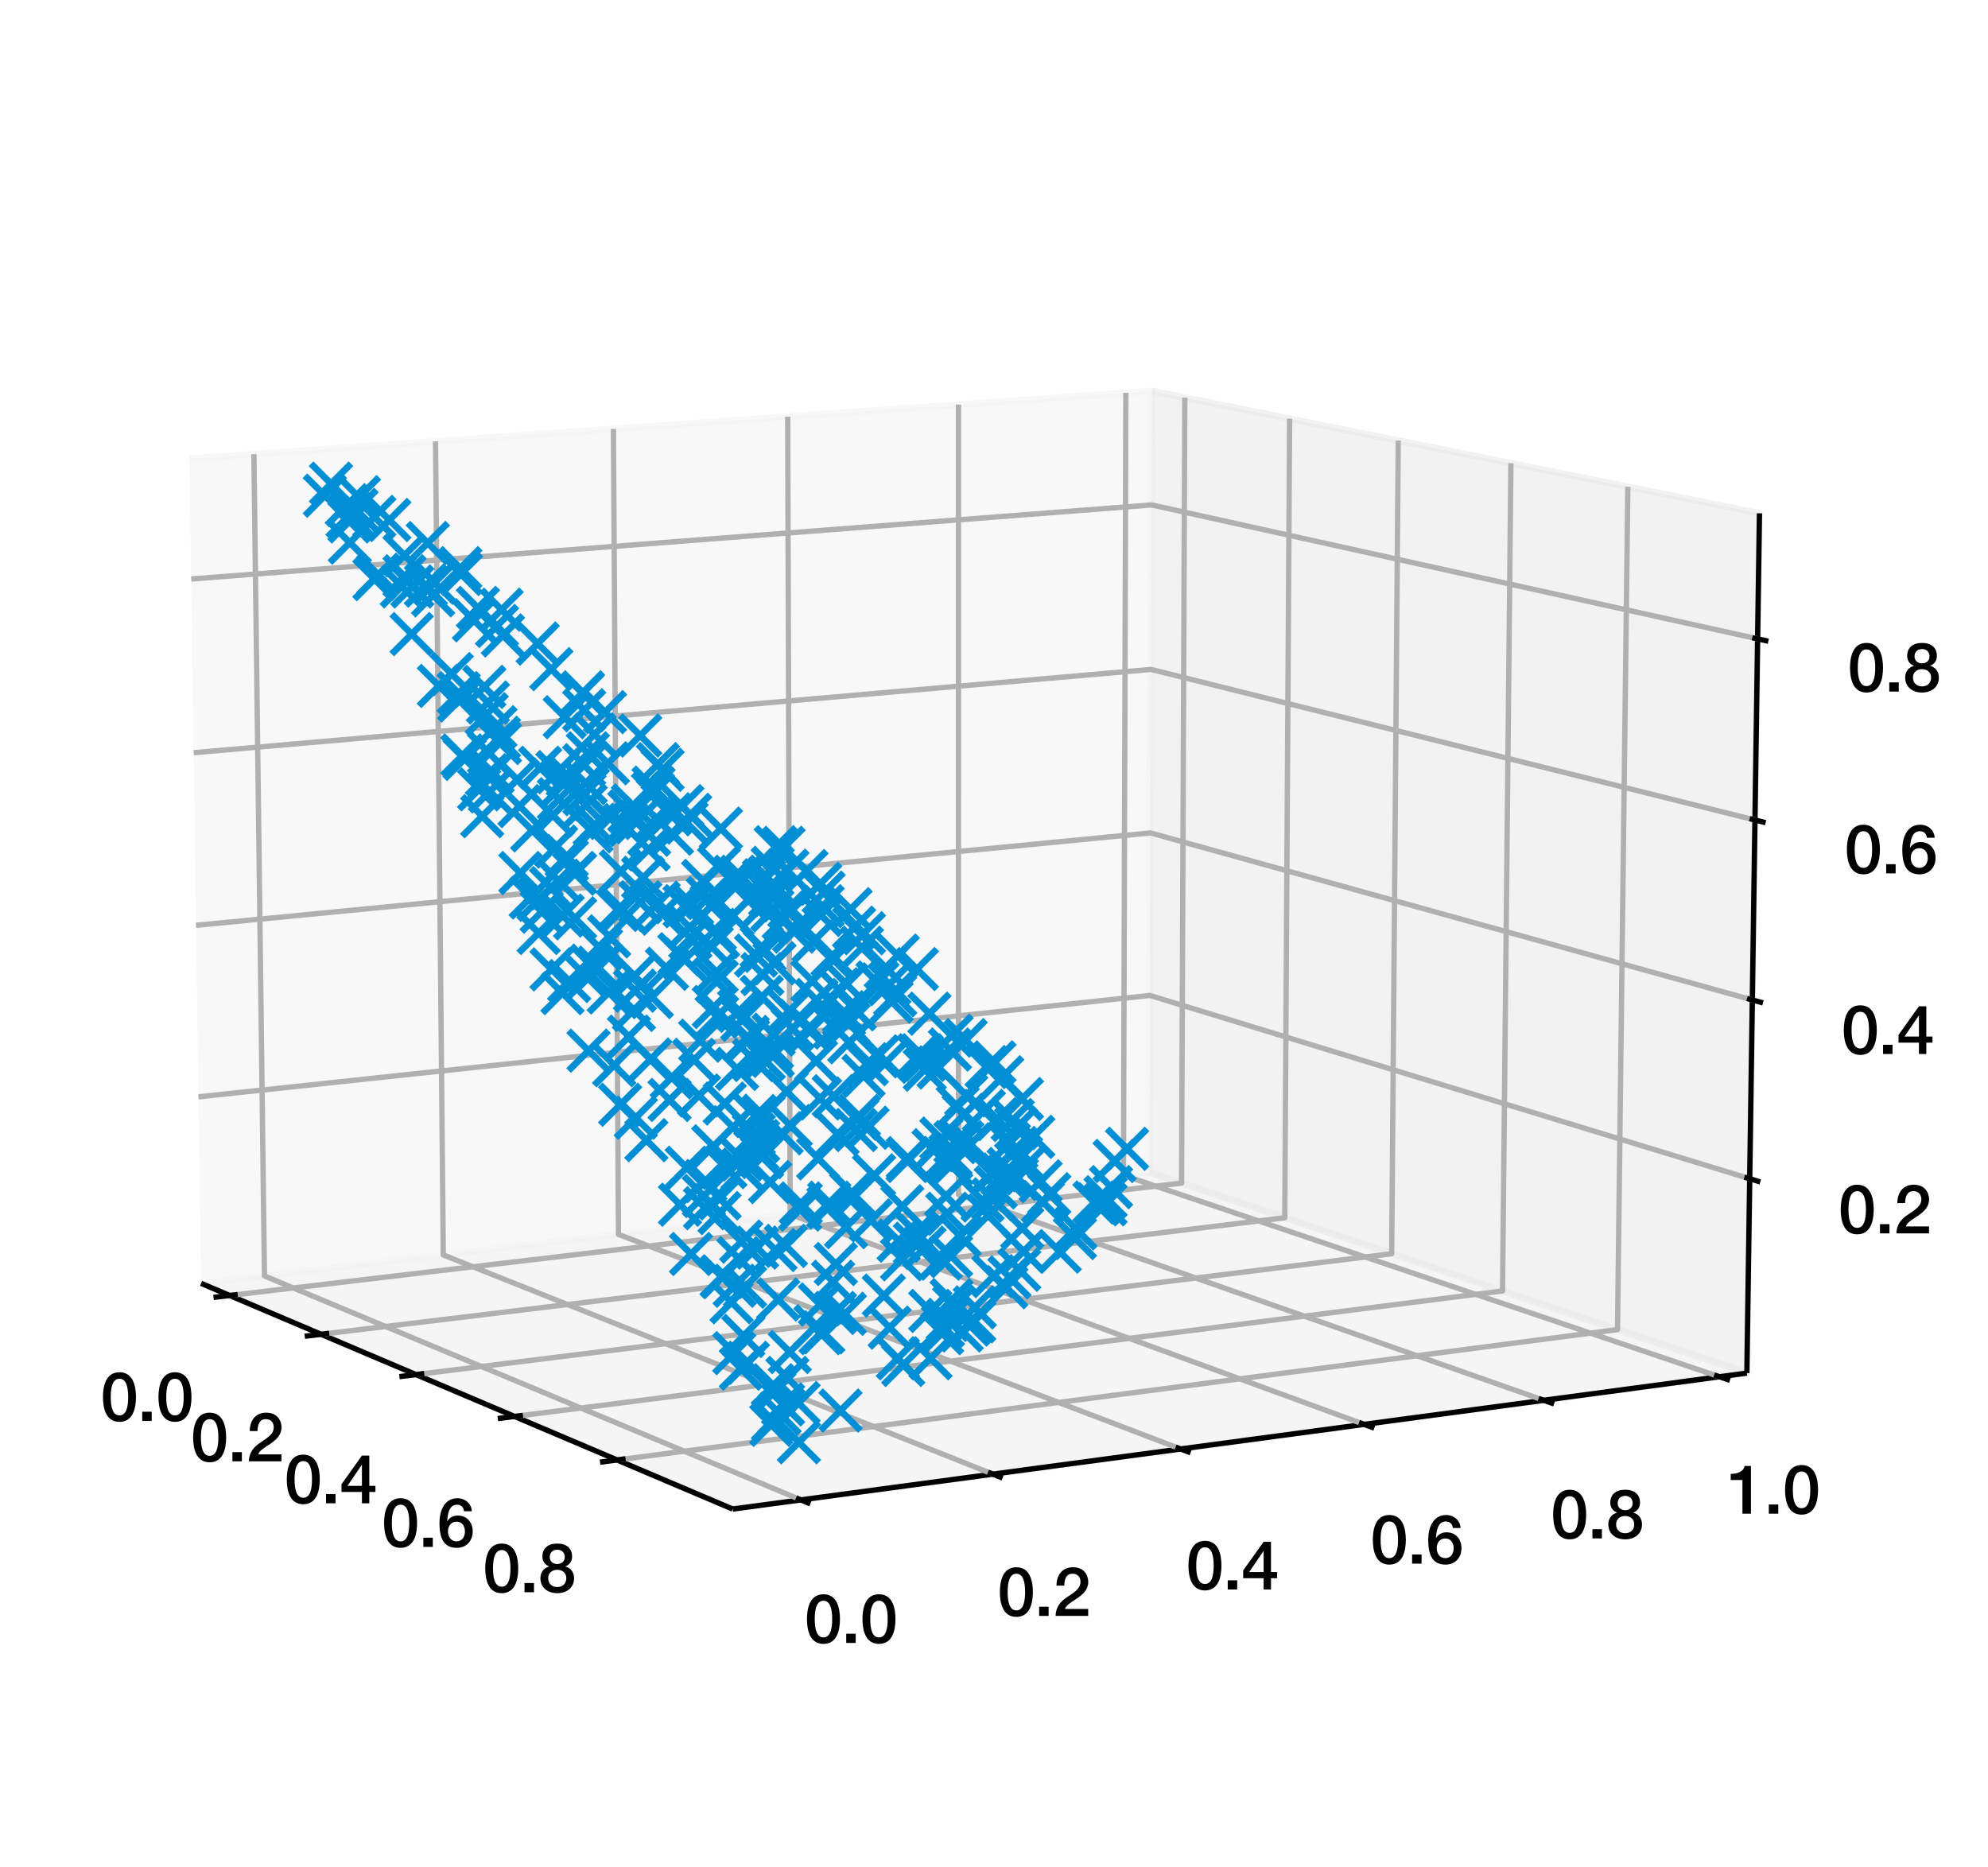 <?xml version="1.0" encoding="utf-8" standalone="no"?>
<!DOCTYPE svg PUBLIC "-//W3C//DTD SVG 1.1//EN"
  "http://www.w3.org/Graphics/SVG/1.1/DTD/svg11.dtd">
<svg xmlns:xlink="http://www.w3.org/1999/xlink" width="298.667pt" height="280.512pt" viewBox="0 0 298.667 280.512" xmlns="http://www.w3.org/2000/svg" version="1.1">
 <defs>
  <style type="text/css">*{stroke-linejoin: round; stroke-linecap: butt}</style>
 </defs>
 <g id="figure_1">
  <g id="patch_1">
   <path d="M 0 280.512 
L 298.667 280.512 
L 298.667 0 
L 0 0 
z
" style="fill: #ffffff"/>
  </g>
  <g id="patch_2">
   <path d="M 7.2 273.312 
L 273.312 273.312 
L 273.312 7.2 
L 7.2 7.2 
z
" style="fill: #ffffff"/>
  </g>
  <g id="pane3d_1">
   <g id="patch_3">
    <path d="M 30.21 192.818 
L 172.662 176.124 
L 173.078 58.744 
L 28.472 68.906 
" style="fill: #f2f2f2; opacity: 0.5; stroke: #f2f2f2; stroke-linejoin: miter"/>
   </g>
  </g>
  <g id="pane3d_2">
   <g id="patch_4">
    <path d="M 172.662 176.124 
L 262.439 206.297 
L 264.332 77.122 
L 173.078 58.744 
" style="fill: #e6e6e6; opacity: 0.5; stroke: #e6e6e6; stroke-linejoin: miter"/>
   </g>
  </g>
  <g id="pane3d_3">
   <g id="patch_5">
    <path d="M 30.21 192.818 
L 110.069 226.724 
L 262.439 206.297 
L 172.662 176.124 
" style="fill: #ececec; opacity: 0.5; stroke: #ececec; stroke-linejoin: miter"/>
   </g>
  </g>
  <g id="axis3d_1">
   <g id="line2d_1">
    <path d="M 30.21 192.818 
L 110.069 226.724 
" style="fill: none; stroke: #000000; stroke-width: 0.8"/>
   </g>
   <g id="Line3DCollection_1">
    <path d="M 34.501 194.64 
L 177.512 177.755 
L 178.002 59.736 
" style="fill: none; stroke: #b0b0b0; stroke-width: 0.8"/>
    <path d="M 48.235 200.471 
L 193.017 182.966 
L 193.745 62.906 
" style="fill: none; stroke: #b0b0b0; stroke-width: 0.8"/>
    <path d="M 62.493 206.525 
L 209.081 188.364 
L 210.064 66.193 
" style="fill: none; stroke: #b0b0b0; stroke-width: 0.8"/>
    <path d="M 77.305 212.813 
L 225.733 193.961 
L 226.99 69.602 
" style="fill: none; stroke: #b0b0b0; stroke-width: 0.8"/>
    <path d="M 92.704 219.352 
L 243.007 199.766 
L 244.558 73.14 
" style="fill: none; stroke: #b0b0b0; stroke-width: 0.8"/>
   </g>
   <g id="xtick_1">
    <g id="line2d_2">
     <path d="M 35.71 194.497 
L 32.079 194.926 
" style="fill: none; stroke: #000000; stroke-width: 0.8"/>
    </g>
    <g id="text_1">
     <!-- 0.0 -->
     <g transform="translate(15.1 213.486)scale(0.1 -0.1)">
      <defs>
       <path id="HelveticaNeue-Medium-30" d="M 1779 518 
C 1139 518 960 1306 960 2240 
C 960 3174 1139 3962 1779 3962 
C 2419 3962 2598 3174 2598 2240 
C 2598 1306 2419 518 1779 518 
z
M 1779 4570 
C 493 4570 230 3258 230 2240 
C 230 1222 493 -90 1779 -90 
C 3066 -90 3328 1222 3328 2240 
C 3328 3258 3066 4570 1779 4570 
z
" transform="scale(0.016)"/>
       <path id="HelveticaNeue-Medium-2e" d="M 442 0 
L 1331 0 
L 1331 864 
L 442 864 
L 442 0 
z
" transform="scale(0.016)"/>
      </defs>
      <use xlink:href="#HelveticaNeue-Medium-30"/>
      <use xlink:href="#HelveticaNeue-Medium-2e" x="55.6"/>
      <use xlink:href="#HelveticaNeue-Medium-30" x="83.4"/>
     </g>
    </g>
   </g>
   <g id="xtick_2">
    <g id="line2d_3">
     <path d="M 49.46 200.323 
L 45.781 200.768 
" style="fill: none; stroke: #000000; stroke-width: 0.8"/>
    </g>
    <g id="text_2">
     <!-- 0.2 -->
     <g transform="translate(28.649 219.558)scale(0.1 -0.1)">
      <defs>
       <path id="HelveticaNeue-Medium-32" d="M 3309 653 
L 1126 653 
C 1254 1050 1798 1325 2317 1683 
C 2829 2042 3315 2483 3315 3194 
C 3315 3770 2970 4570 1875 4570 
C 877 4570 333 3834 333 2842 
L 1062 2842 
C 1082 3469 1254 3962 1830 3962 
C 2458 3962 2592 3488 2586 3168 
C 2573 2470 1818 2118 1235 1696 
C 634 1293 256 736 250 0 
L 3309 0 
L 3309 653 
z
" transform="scale(0.016)"/>
      </defs>
      <use xlink:href="#HelveticaNeue-Medium-30"/>
      <use xlink:href="#HelveticaNeue-Medium-2e" x="55.6"/>
      <use xlink:href="#HelveticaNeue-Medium-32" x="83.4"/>
     </g>
    </g>
   </g>
   <g id="xtick_3">
    <g id="line2d_4">
     <path d="M 63.734 206.371 
L 60.005 206.833 
" style="fill: none; stroke: #000000; stroke-width: 0.8"/>
    </g>
    <g id="text_3">
     <!-- 0.4 -->
     <g transform="translate(42.717 225.862)scale(0.1 -0.1)">
      <defs>
       <path id="HelveticaNeue-Medium-34" d="M 3341 1638 
L 2765 1638 
L 2765 4480 
L 2074 4480 
L 154 1786 
L 154 1062 
L 2074 1062 
L 2074 0 
L 2765 0 
L 2765 1062 
L 3341 1062 
L 3341 1638 
z
M 2061 3610 
L 2074 3610 
L 2074 1638 
L 717 1638 
L 2061 3610 
z
" transform="scale(0.016)"/>
      </defs>
      <use xlink:href="#HelveticaNeue-Medium-30"/>
      <use xlink:href="#HelveticaNeue-Medium-2e" x="55.6"/>
      <use xlink:href="#HelveticaNeue-Medium-34" x="83.4"/>
     </g>
    </g>
   </g>
   <g id="xtick_4">
    <g id="line2d_5">
     <path d="M 78.563 212.654 
L 74.783 213.134 
" style="fill: none; stroke: #000000; stroke-width: 0.8"/>
    </g>
    <g id="text_4">
     <!-- 0.6 -->
     <g transform="translate(57.334 232.413)scale(0.1 -0.1)">
      <defs>
       <path id="HelveticaNeue-Medium-36" d="M 1824 518 
C 1293 518 1018 966 1018 1453 
C 1018 1946 1293 2368 1824 2368 
C 2349 2368 2611 1933 2611 1453 
C 2611 973 2349 518 1824 518 
z
M 3258 3347 
C 3219 4077 2618 4570 1907 4570 
C 640 4570 218 3322 218 2253 
C 218 947 531 -90 1850 -90 
C 2746 -90 3341 570 3341 1440 
C 3341 2298 2816 2944 1926 2944 
C 1530 2944 1158 2765 960 2413 
L 947 2426 
C 992 3014 1082 3962 1875 3962 
C 2253 3962 2496 3712 2528 3347 
L 3258 3347 
z
" transform="scale(0.016)"/>
      </defs>
      <use xlink:href="#HelveticaNeue-Medium-30"/>
      <use xlink:href="#HelveticaNeue-Medium-2e" x="55.6"/>
      <use xlink:href="#HelveticaNeue-Medium-36" x="83.4"/>
     </g>
    </g>
   </g>
   <g id="xtick_5">
    <g id="line2d_6">
     <path d="M 93.98 219.185 
L 90.148 219.685 
" style="fill: none; stroke: #000000; stroke-width: 0.8"/>
    </g>
    <g id="text_5">
     <!-- 0.8 -->
     <g transform="translate(72.532 239.224)scale(0.1 -0.1)">
      <defs>
       <path id="HelveticaNeue-Medium-38" d="M 1779 486 
C 1293 486 928 794 928 1318 
C 928 1811 1293 2106 1779 2106 
C 2266 2106 2630 1811 2630 1318 
C 2630 794 2266 486 1779 486 
z
M 1779 -90 
C 2688 -90 3360 442 3360 1318 
C 3360 1882 3040 2285 2541 2413 
L 2541 2426 
C 2944 2579 3174 2912 3174 3347 
C 3174 4109 2669 4570 1779 4570 
C 890 4570 384 4109 384 3347 
C 384 2912 614 2579 1018 2426 
L 1018 2413 
C 518 2285 198 1882 198 1318 
C 198 442 870 -90 1779 -90 
z
M 1779 3994 
C 2170 3994 2483 3750 2483 3309 
C 2483 2886 2182 2650 1779 2650 
C 1376 2650 1075 2886 1075 3309 
C 1075 3750 1389 3994 1779 3994 
z
" transform="scale(0.016)"/>
      </defs>
      <use xlink:href="#HelveticaNeue-Medium-30"/>
      <use xlink:href="#HelveticaNeue-Medium-2e" x="55.6"/>
      <use xlink:href="#HelveticaNeue-Medium-38" x="83.4"/>
     </g>
    </g>
   </g>
  </g>
  <g id="axis3d_2">
   <g id="line2d_7">
    <path d="M 262.439 206.297 
L 110.069 226.724 
" style="fill: none; stroke: #000000; stroke-width: 0.8"/>
   </g>
   <g id="Line3DCollection_2">
    <path d="M 38.146 68.226 
L 39.732 191.702 
L 120.31 225.351 
" style="fill: none; stroke: #b0b0b0; stroke-width: 0.8"/>
    <path d="M 65.431 66.309 
L 66.596 188.554 
L 149.159 221.484 
" style="fill: none; stroke: #b0b0b0; stroke-width: 0.8"/>
    <path d="M 92.156 64.431 
L 92.917 185.47 
L 177.362 217.703 
" style="fill: none; stroke: #b0b0b0; stroke-width: 0.8"/>
    <path d="M 118.34 62.591 
L 118.711 182.447 
L 204.943 214.005 
" style="fill: none; stroke: #b0b0b0; stroke-width: 0.8"/>
    <path d="M 143.998 60.788 
L 143.996 179.484 
L 231.921 210.388 
" style="fill: none; stroke: #b0b0b0; stroke-width: 0.8"/>
    <path d="M 169.145 59.021 
L 168.784 176.579 
L 258.315 206.85 
" style="fill: none; stroke: #b0b0b0; stroke-width: 0.8"/>
   </g>
   <g id="xtick_6">
    <g id="line2d_8">
     <path d="M 119.596 225.053 
L 121.743 225.95 
" style="fill: none; stroke: #000000; stroke-width: 0.8"/>
    </g>
    <g id="text_6">
     <!-- 0.0 -->
     <g transform="translate(120.866 246.843)scale(0.1 -0.1)">
      <use xlink:href="#HelveticaNeue-Medium-30"/>
      <use xlink:href="#HelveticaNeue-Medium-2e" x="55.6"/>
      <use xlink:href="#HelveticaNeue-Medium-30" x="83.4"/>
     </g>
    </g>
   </g>
   <g id="xtick_7">
    <g id="line2d_9">
     <path d="M 148.428 221.192 
L 150.625 222.069 
" style="fill: none; stroke: #000000; stroke-width: 0.8"/>
    </g>
    <g id="text_7">
     <!-- 0.2 -->
     <g transform="translate(149.849 242.783)scale(0.1 -0.1)">
      <use xlink:href="#HelveticaNeue-Medium-30"/>
      <use xlink:href="#HelveticaNeue-Medium-2e" x="55.6"/>
      <use xlink:href="#HelveticaNeue-Medium-32" x="83.4"/>
     </g>
    </g>
   </g>
   <g id="xtick_8">
    <g id="line2d_10">
     <path d="M 176.615 217.418 
L 178.86 218.274 
" style="fill: none; stroke: #000000; stroke-width: 0.8"/>
    </g>
    <g id="text_8">
     <!-- 0.4 -->
     <g transform="translate(178.18 238.814)scale(0.1 -0.1)">
      <use xlink:href="#HelveticaNeue-Medium-30"/>
      <use xlink:href="#HelveticaNeue-Medium-2e" x="55.6"/>
      <use xlink:href="#HelveticaNeue-Medium-34" x="83.4"/>
     </g>
    </g>
   </g>
   <g id="xtick_9">
    <g id="line2d_11">
     <path d="M 204.181 213.726 
L 206.471 214.564 
" style="fill: none; stroke: #000000; stroke-width: 0.8"/>
    </g>
    <g id="text_9">
     <!-- 0.6 -->
     <g transform="translate(205.879 234.933)scale(0.1 -0.1)">
      <use xlink:href="#HelveticaNeue-Medium-30"/>
      <use xlink:href="#HelveticaNeue-Medium-2e" x="55.6"/>
      <use xlink:href="#HelveticaNeue-Medium-36" x="83.4"/>
     </g>
    </g>
   </g>
   <g id="xtick_10">
    <g id="line2d_12">
     <path d="M 231.145 210.116 
L 233.477 210.935 
" style="fill: none; stroke: #000000; stroke-width: 0.8"/>
    </g>
    <g id="text_10">
     <!-- 0.8 -->
     <g transform="translate(232.97 231.138)scale(0.1 -0.1)">
      <use xlink:href="#HelveticaNeue-Medium-30"/>
      <use xlink:href="#HelveticaNeue-Medium-2e" x="55.6"/>
      <use xlink:href="#HelveticaNeue-Medium-38" x="83.4"/>
     </g>
    </g>
   </g>
   <g id="xtick_11">
    <g id="line2d_13">
     <path d="M 257.526 206.583 
L 259.898 207.385 
" style="fill: none; stroke: #000000; stroke-width: 0.8"/>
    </g>
    <g id="text_11">
     <!-- 1.0 -->
     <g transform="translate(259.47 227.425)scale(0.1 -0.1)">
      <defs>
       <path id="HelveticaNeue-Medium-31" d="M 339 3162 
L 1440 3162 
L 1440 0 
L 2240 0 
L 2240 4480 
L 1645 4480 
C 1536 3942 954 3731 339 3738 
L 339 3162 
z
" transform="scale(0.016)"/>
      </defs>
      <use xlink:href="#HelveticaNeue-Medium-31"/>
      <use xlink:href="#HelveticaNeue-Medium-2e" x="55.6"/>
      <use xlink:href="#HelveticaNeue-Medium-30" x="83.4"/>
     </g>
    </g>
   </g>
  </g>
  <g id="axis3d_3">
   <g id="line2d_14">
    <path d="M 262.439 206.297 
L 264.332 77.122 
" style="fill: none; stroke: #000000; stroke-width: 0.8"/>
   </g>
   <g id="Line3DCollection_3">
    <path d="M 262.867 177.098 
L 172.756 149.561 
L 29.817 164.794 
" style="fill: none; stroke: #b0b0b0; stroke-width: 0.8"/>
    <path d="M 263.26 150.239 
L 172.842 125.142 
L 29.456 139.024 
" style="fill: none; stroke: #b0b0b0; stroke-width: 0.8"/>
    <path d="M 263.657 123.202 
L 172.93 100.577 
L 29.092 113.09 
" style="fill: none; stroke: #b0b0b0; stroke-width: 0.8"/>
    <path d="M 264.056 95.985 
L 173.017 75.863 
L 28.726 86.99 
" style="fill: none; stroke: #b0b0b0; stroke-width: 0.8"/>
   </g>
   <g id="xtick_12">
    <g id="line2d_15">
     <path d="M 262.072 176.855 
L 264.46 177.585 
" style="fill: none; stroke: #000000; stroke-width: 0.8"/>
    </g>
    <g id="text_12">
     <!-- 0.2 -->
     <g transform="translate(276.172 185.308)scale(0.1 -0.1)">
      <use xlink:href="#HelveticaNeue-Medium-30"/>
      <use xlink:href="#HelveticaNeue-Medium-2e" x="55.6"/>
      <use xlink:href="#HelveticaNeue-Medium-32" x="83.4"/>
     </g>
    </g>
   </g>
   <g id="xtick_13">
    <g id="line2d_16">
     <path d="M 262.463 150.018 
L 264.86 150.683 
" style="fill: none; stroke: #000000; stroke-width: 0.8"/>
    </g>
    <g id="text_13">
     <!-- 0.4 -->
     <g transform="translate(276.634 158.355)scale(0.1 -0.1)">
      <use xlink:href="#HelveticaNeue-Medium-30"/>
      <use xlink:href="#HelveticaNeue-Medium-2e" x="55.6"/>
      <use xlink:href="#HelveticaNeue-Medium-34" x="83.4"/>
     </g>
    </g>
   </g>
   <g id="xtick_14">
    <g id="line2d_17">
     <path d="M 262.856 123.003 
L 265.262 123.603 
" style="fill: none; stroke: #000000; stroke-width: 0.8"/>
    </g>
    <g id="text_14">
     <!-- 0.6 -->
     <g transform="translate(277.1 131.222)scale(0.1 -0.1)">
      <use xlink:href="#HelveticaNeue-Medium-30"/>
      <use xlink:href="#HelveticaNeue-Medium-2e" x="55.6"/>
      <use xlink:href="#HelveticaNeue-Medium-36" x="83.4"/>
     </g>
    </g>
   </g>
   <g id="xtick_15">
    <g id="line2d_18">
     <path d="M 263.252 95.808 
L 265.667 96.342 
" style="fill: none; stroke: #000000; stroke-width: 0.8"/>
    </g>
    <g id="text_15">
     <!-- 0.8 -->
     <g transform="translate(277.569 103.908)scale(0.1 -0.1)">
      <use xlink:href="#HelveticaNeue-Medium-30"/>
      <use xlink:href="#HelveticaNeue-Medium-2e" x="55.6"/>
      <use xlink:href="#HelveticaNeue-Medium-38" x="83.4"/>
     </g>
    </g>
   </g>
  </g>
  <g id="axes_1">
   <g id="line2d_19">
    <defs>
     <path id="m1ca1b785e8" d="M -3 3 
L 3 -3 
M -3 -3 
L 3 3 
" style="stroke: #008fd5"/>
    </defs>
    <g clip-path="url(#p4bcbbb1edc)">
     <use xlink:href="#m1ca1b785e8" x="117.123" y="212.379" style="fill: #008fd5; stroke: #008fd5"/>
     <use xlink:href="#m1ca1b785e8" x="116.355" y="144.726" style="fill: #008fd5; stroke: #008fd5"/>
     <use xlink:href="#m1ca1b785e8" x="72.445" y="122.63" style="fill: #008fd5; stroke: #008fd5"/>
     <use xlink:href="#m1ca1b785e8" x="118.796" y="169.18" style="fill: #008fd5; stroke: #008fd5"/>
     <use xlink:href="#m1ca1b785e8" x="108.974" y="175.357" style="fill: #008fd5; stroke: #008fd5"/>
     <use xlink:href="#m1ca1b785e8" x="80.928" y="140.174" style="fill: #008fd5; stroke: #008fd5"/>
     <use xlink:href="#m1ca1b785e8" x="138.248" y="185.796" style="fill: #008fd5; stroke: #008fd5"/>
     <use xlink:href="#m1ca1b785e8" x="111.36" y="131.728" style="fill: #008fd5; stroke: #008fd5"/>
     <use xlink:href="#m1ca1b785e8" x="120.299" y="180.81" style="fill: #008fd5; stroke: #008fd5"/>
     <use xlink:href="#m1ca1b785e8" x="108.11" y="180.062" style="fill: #008fd5; stroke: #008fd5"/>
     <use xlink:href="#m1ca1b785e8" x="124.581" y="180.697" style="fill: #008fd5; stroke: #008fd5"/>
     <use xlink:href="#m1ca1b785e8" x="100.925" y="161.875" style="fill: #008fd5; stroke: #008fd5"/>
     <use xlink:href="#m1ca1b785e8" x="53.922" y="74.706" style="fill: #008fd5; stroke: #008fd5"/>
     <use xlink:href="#m1ca1b785e8" x="125.833" y="170.405" style="fill: #008fd5; stroke: #008fd5"/>
     <use xlink:href="#m1ca1b785e8" x="124.445" y="181.432" style="fill: #008fd5; stroke: #008fd5"/>
     <use xlink:href="#m1ca1b785e8" x="116.115" y="213.422" style="fill: #008fd5; stroke: #008fd5"/>
     <use xlink:href="#m1ca1b785e8" x="142.882" y="188.724" style="fill: #008fd5; stroke: #008fd5"/>
     <use xlink:href="#m1ca1b785e8" x="110.128" y="169.363" style="fill: #008fd5; stroke: #008fd5"/>
     <use xlink:href="#m1ca1b785e8" x="127.591" y="156.602" style="fill: #008fd5; stroke: #008fd5"/>
     <use xlink:href="#m1ca1b785e8" x="107.393" y="139.704" style="fill: #008fd5; stroke: #008fd5"/>
     <use xlink:href="#m1ca1b785e8" x="65.32" y="87.552" style="fill: #008fd5; stroke: #008fd5"/>
     <use xlink:href="#m1ca1b785e8" x="75.356" y="91.608" style="fill: #008fd5; stroke: #008fd5"/>
     <use xlink:href="#m1ca1b785e8" x="143.881" y="166.278" style="fill: #008fd5; stroke: #008fd5"/>
     <use xlink:href="#m1ca1b785e8" x="87.993" y="117.655" style="fill: #008fd5; stroke: #008fd5"/>
     <use xlink:href="#m1ca1b785e8" x="153.778" y="188.003" style="fill: #008fd5; stroke: #008fd5"/>
     <use xlink:href="#m1ca1b785e8" x="105.016" y="164.59" style="fill: #008fd5; stroke: #008fd5"/>
     <use xlink:href="#m1ca1b785e8" x="84.796" y="117.708" style="fill: #008fd5; stroke: #008fd5"/>
     <use xlink:href="#m1ca1b785e8" x="134.872" y="143.573" style="fill: #008fd5; stroke: #008fd5"/>
     <use xlink:href="#m1ca1b785e8" x="144.484" y="199.901" style="fill: #008fd5; stroke: #008fd5"/>
     <use xlink:href="#m1ca1b785e8" x="150.565" y="161.855" style="fill: #008fd5; stroke: #008fd5"/>
     <use xlink:href="#m1ca1b785e8" x="102.16" y="181.005" style="fill: #008fd5; stroke: #008fd5"/>
     <use xlink:href="#m1ca1b785e8" x="111.05" y="151.88" style="fill: #008fd5; stroke: #008fd5"/>
     <use xlink:href="#m1ca1b785e8" x="152.757" y="177.122" style="fill: #008fd5; stroke: #008fd5"/>
     <use xlink:href="#m1ca1b785e8" x="81.379" y="136.979" style="fill: #008fd5; stroke: #008fd5"/>
     <use xlink:href="#m1ca1b785e8" x="131.835" y="147.615" style="fill: #008fd5; stroke: #008fd5"/>
     <use xlink:href="#m1ca1b785e8" x="128.463" y="179.681" style="fill: #008fd5; stroke: #008fd5"/>
     <use xlink:href="#m1ca1b785e8" x="113.486" y="167.68" style="fill: #008fd5; stroke: #008fd5"/>
     <use xlink:href="#m1ca1b785e8" x="102.909" y="144.139" style="fill: #008fd5; stroke: #008fd5"/>
     <use xlink:href="#m1ca1b785e8" x="98.182" y="118.336" style="fill: #008fd5; stroke: #008fd5"/>
     <use xlink:href="#m1ca1b785e8" x="121.951" y="154.63" style="fill: #008fd5; stroke: #008fd5"/>
     <use xlink:href="#m1ca1b785e8" x="122.509" y="199.268" style="fill: #008fd5; stroke: #008fd5"/>
     <use xlink:href="#m1ca1b785e8" x="123.693" y="200.178" style="fill: #008fd5; stroke: #008fd5"/>
     <use xlink:href="#m1ca1b785e8" x="135.516" y="189.208" style="fill: #008fd5; stroke: #008fd5"/>
     <use xlink:href="#m1ca1b785e8" x="130.234" y="159.889" style="fill: #008fd5; stroke: #008fd5"/>
     <use xlink:href="#m1ca1b785e8" x="82.828" y="100.536" style="fill: #008fd5; stroke: #008fd5"/>
     <use xlink:href="#m1ca1b785e8" x="133.658" y="199.465" style="fill: #008fd5; stroke: #008fd5"/>
     <use xlink:href="#m1ca1b785e8" x="111.934" y="193.321" style="fill: #008fd5; stroke: #008fd5"/>
     <use xlink:href="#m1ca1b785e8" x="103.7" y="140.929" style="fill: #008fd5; stroke: #008fd5"/>
     <use xlink:href="#m1ca1b785e8" x="97.93" y="149.809" style="fill: #008fd5; stroke: #008fd5"/>
     <use xlink:href="#m1ca1b785e8" x="135.55" y="181.24" style="fill: #008fd5; stroke: #008fd5"/>
     <use xlink:href="#m1ca1b785e8" x="65.068" y="89.442" style="fill: #008fd5; stroke: #008fd5"/>
     <use xlink:href="#m1ca1b785e8" x="89.344" y="123.95" style="fill: #008fd5; stroke: #008fd5"/>
     <use xlink:href="#m1ca1b785e8" x="127.108" y="184.375" style="fill: #008fd5; stroke: #008fd5"/>
     <use xlink:href="#m1ca1b785e8" x="143.535" y="171.603" style="fill: #008fd5; stroke: #008fd5"/>
     <use xlink:href="#m1ca1b785e8" x="95.088" y="121.013" style="fill: #008fd5; stroke: #008fd5"/>
     <use xlink:href="#m1ca1b785e8" x="106.34" y="134.934" style="fill: #008fd5; stroke: #008fd5"/>
     <use xlink:href="#m1ca1b785e8" x="78.051" y="121.114" style="fill: #008fd5; stroke: #008fd5"/>
     <use xlink:href="#m1ca1b785e8" x="110.375" y="193.18" style="fill: #008fd5; stroke: #008fd5"/>
     <use xlink:href="#m1ca1b785e8" x="116.505" y="187.81" style="fill: #008fd5; stroke: #008fd5"/>
     <use xlink:href="#m1ca1b785e8" x="115.871" y="214.071" style="fill: #008fd5; stroke: #008fd5"/>
     <use xlink:href="#m1ca1b785e8" x="95.588" y="123.537" style="fill: #008fd5; stroke: #008fd5"/>
     <use xlink:href="#m1ca1b785e8" x="74.016" y="116.074" style="fill: #008fd5; stroke: #008fd5"/>
     <use xlink:href="#m1ca1b785e8" x="99.476" y="137.278" style="fill: #008fd5; stroke: #008fd5"/>
     <use xlink:href="#m1ca1b785e8" x="121.509" y="154.449" style="fill: #008fd5; stroke: #008fd5"/>
     <use xlink:href="#m1ca1b785e8" x="60.777" y="86.589" style="fill: #008fd5; stroke: #008fd5"/>
     <use xlink:href="#m1ca1b785e8" x="113.25" y="170.463" style="fill: #008fd5; stroke: #008fd5"/>
     <use xlink:href="#m1ca1b785e8" x="52.712" y="77.288" style="fill: #008fd5; stroke: #008fd5"/>
     <use xlink:href="#m1ca1b785e8" x="141.006" y="160.381" style="fill: #008fd5; stroke: #008fd5"/>
     <use xlink:href="#m1ca1b785e8" x="73.599" y="118.909" style="fill: #008fd5; stroke: #008fd5"/>
     <use xlink:href="#m1ca1b785e8" x="108.576" y="191.872" style="fill: #008fd5; stroke: #008fd5"/>
     <use xlink:href="#m1ca1b785e8" x="87.988" y="120.994" style="fill: #008fd5; stroke: #008fd5"/>
     <use xlink:href="#m1ca1b785e8" x="161.492" y="186.01" style="fill: #008fd5; stroke: #008fd5"/>
     <use xlink:href="#m1ca1b785e8" x="144.773" y="167.513" style="fill: #008fd5; stroke: #008fd5"/>
     <use xlink:href="#m1ca1b785e8" x="117.435" y="170.272" style="fill: #008fd5; stroke: #008fd5"/>
     <use xlink:href="#m1ca1b785e8" x="118.193" y="163.99" style="fill: #008fd5; stroke: #008fd5"/>
     <use xlink:href="#m1ca1b785e8" x="150.641" y="176.48" style="fill: #008fd5; stroke: #008fd5"/>
     <use xlink:href="#m1ca1b785e8" x="148.937" y="176.288" style="fill: #008fd5; stroke: #008fd5"/>
     <use xlink:href="#m1ca1b785e8" x="56.247" y="87.012" style="fill: #008fd5; stroke: #008fd5"/>
     <use xlink:href="#m1ca1b785e8" x="103.15" y="123.591" style="fill: #008fd5; stroke: #008fd5"/>
     <use xlink:href="#m1ca1b785e8" x="125.159" y="192.583" style="fill: #008fd5; stroke: #008fd5"/>
     <use xlink:href="#m1ca1b785e8" x="138.934" y="160.718" style="fill: #008fd5; stroke: #008fd5"/>
     <use xlink:href="#m1ca1b785e8" x="116.229" y="155.455" style="fill: #008fd5; stroke: #008fd5"/>
     <use xlink:href="#m1ca1b785e8" x="141.341" y="189.098" style="fill: #008fd5; stroke: #008fd5"/>
     <use xlink:href="#m1ca1b785e8" x="85.166" y="129.292" style="fill: #008fd5; stroke: #008fd5"/>
     <use xlink:href="#m1ca1b785e8" x="108.091" y="182.256" style="fill: #008fd5; stroke: #008fd5"/>
     <use xlink:href="#m1ca1b785e8" x="129.042" y="167.665" style="fill: #008fd5; stroke: #008fd5"/>
     <use xlink:href="#m1ca1b785e8" x="115.704" y="177.594" style="fill: #008fd5; stroke: #008fd5"/>
     <use xlink:href="#m1ca1b785e8" x="86.398" y="131.233" style="fill: #008fd5; stroke: #008fd5"/>
     <use xlink:href="#m1ca1b785e8" x="142.381" y="198.307" style="fill: #008fd5; stroke: #008fd5"/>
     <use xlink:href="#m1ca1b785e8" x="107.679" y="147.457" style="fill: #008fd5; stroke: #008fd5"/>
     <use xlink:href="#m1ca1b785e8" x="83.748" y="116.011" style="fill: #008fd5; stroke: #008fd5"/>
     <use xlink:href="#m1ca1b785e8" x="123.231" y="132.783" style="fill: #008fd5; stroke: #008fd5"/>
     <use xlink:href="#m1ca1b785e8" x="111.501" y="153.228" style="fill: #008fd5; stroke: #008fd5"/>
     <use xlink:href="#m1ca1b785e8" x="125.158" y="144.179" style="fill: #008fd5; stroke: #008fd5"/>
     <use xlink:href="#m1ca1b785e8" x="118.55" y="151.908" style="fill: #008fd5; stroke: #008fd5"/>
     <use xlink:href="#m1ca1b785e8" x="142.889" y="173.956" style="fill: #008fd5; stroke: #008fd5"/>
     <use xlink:href="#m1ca1b785e8" x="97.106" y="171.307" style="fill: #008fd5; stroke: #008fd5"/>
     <use xlink:href="#m1ca1b785e8" x="129.73" y="161.639" style="fill: #008fd5; stroke: #008fd5"/>
     <use xlink:href="#m1ca1b785e8" x="71.981" y="118.596" style="fill: #008fd5; stroke: #008fd5"/>
     <use xlink:href="#m1ca1b785e8" x="110.725" y="160.596" style="fill: #008fd5; stroke: #008fd5"/>
     <use xlink:href="#m1ca1b785e8" x="93.166" y="165.988" style="fill: #008fd5; stroke: #008fd5"/>
     <use xlink:href="#m1ca1b785e8" x="120.219" y="181.736" style="fill: #008fd5; stroke: #008fd5"/>
     <use xlink:href="#m1ca1b785e8" x="100.207" y="145.556" style="fill: #008fd5; stroke: #008fd5"/>
     <use xlink:href="#m1ca1b785e8" x="91.459" y="149.114" style="fill: #008fd5; stroke: #008fd5"/>
     <use xlink:href="#m1ca1b785e8" x="83.048" y="122.503" style="fill: #008fd5; stroke: #008fd5"/>
     <use xlink:href="#m1ca1b785e8" x="103.167" y="175.447" style="fill: #008fd5; stroke: #008fd5"/>
     <use xlink:href="#m1ca1b785e8" x="132.783" y="194.656" style="fill: #008fd5; stroke: #008fd5"/>
     <use xlink:href="#m1ca1b785e8" x="164.428" y="180.674" style="fill: #008fd5; stroke: #008fd5"/>
     <use xlink:href="#m1ca1b785e8" x="151.57" y="171.849" style="fill: #008fd5; stroke: #008fd5"/>
     <use xlink:href="#m1ca1b785e8" x="96.18" y="110.51" style="fill: #008fd5; stroke: #008fd5"/>
     <use xlink:href="#m1ca1b785e8" x="156.677" y="180.607" style="fill: #008fd5; stroke: #008fd5"/>
     <use xlink:href="#m1ca1b785e8" x="134.49" y="149.539" style="fill: #008fd5; stroke: #008fd5"/>
     <use xlink:href="#m1ca1b785e8" x="52.497" y="78.341" style="fill: #008fd5; stroke: #008fd5"/>
     <use xlink:href="#m1ca1b785e8" x="74.665" y="94.045" style="fill: #008fd5; stroke: #008fd5"/>
     <use xlink:href="#m1ca1b785e8" x="149.206" y="180.204" style="fill: #008fd5; stroke: #008fd5"/>
     <use xlink:href="#m1ca1b785e8" x="64.266" y="81.589" style="fill: #008fd5; stroke: #008fd5"/>
     <use xlink:href="#m1ca1b785e8" x="167.457" y="174.428" style="fill: #008fd5; stroke: #008fd5"/>
     <use xlink:href="#m1ca1b785e8" x="118.073" y="187.193" style="fill: #008fd5; stroke: #008fd5"/>
     <use xlink:href="#m1ca1b785e8" x="145.16" y="164.567" style="fill: #008fd5; stroke: #008fd5"/>
     <use xlink:href="#m1ca1b785e8" x="149.403" y="159.622" style="fill: #008fd5; stroke: #008fd5"/>
     <use xlink:href="#m1ca1b785e8" x="114.542" y="146.354" style="fill: #008fd5; stroke: #008fd5"/>
     <use xlink:href="#m1ca1b785e8" x="71.203" y="93.201" style="fill: #008fd5; stroke: #008fd5"/>
     <use xlink:href="#m1ca1b785e8" x="151.656" y="191.917" style="fill: #008fd5; stroke: #008fd5"/>
     <use xlink:href="#m1ca1b785e8" x="65.945" y="103.059" style="fill: #008fd5; stroke: #008fd5"/>
     <use xlink:href="#m1ca1b785e8" x="144.577" y="171.61" style="fill: #008fd5; stroke: #008fd5"/>
     <use xlink:href="#m1ca1b785e8" x="100.691" y="122.347" style="fill: #008fd5; stroke: #008fd5"/>
     <use xlink:href="#m1ca1b785e8" x="74.426" y="109.257" style="fill: #008fd5; stroke: #008fd5"/>
     <use xlink:href="#m1ca1b785e8" x="126.806" y="152.076" style="fill: #008fd5; stroke: #008fd5"/>
     <use xlink:href="#m1ca1b785e8" x="87.757" y="114.968" style="fill: #008fd5; stroke: #008fd5"/>
     <use xlink:href="#m1ca1b785e8" x="138.888" y="187.459" style="fill: #008fd5; stroke: #008fd5"/>
     <use xlink:href="#m1ca1b785e8" x="90.891" y="106.997" style="fill: #008fd5; stroke: #008fd5"/>
     <use xlink:href="#m1ca1b785e8" x="125.391" y="154.381" style="fill: #008fd5; stroke: #008fd5"/>
     <use xlink:href="#m1ca1b785e8" x="97.527" y="125.413" style="fill: #008fd5; stroke: #008fd5"/>
     <use xlink:href="#m1ca1b785e8" x="123.307" y="137.47" style="fill: #008fd5; stroke: #008fd5"/>
     <use xlink:href="#m1ca1b785e8" x="149.242" y="191.732" style="fill: #008fd5; stroke: #008fd5"/>
     <use xlink:href="#m1ca1b785e8" x="85.51" y="147.394" style="fill: #008fd5; stroke: #008fd5"/>
     <use xlink:href="#m1ca1b785e8" x="129.481" y="142.385" style="fill: #008fd5; stroke: #008fd5"/>
     <use xlink:href="#m1ca1b785e8" x="152.692" y="172.476" style="fill: #008fd5; stroke: #008fd5"/>
     <use xlink:href="#m1ca1b785e8" x="157.644" y="179.425" style="fill: #008fd5; stroke: #008fd5"/>
     <use xlink:href="#m1ca1b785e8" x="83.963" y="120.078" style="fill: #008fd5; stroke: #008fd5"/>
     <use xlink:href="#m1ca1b785e8" x="116.081" y="130.392" style="fill: #008fd5; stroke: #008fd5"/>
     <use xlink:href="#m1ca1b785e8" x="105.195" y="156.36" style="fill: #008fd5; stroke: #008fd5"/>
     <use xlink:href="#m1ca1b785e8" x="75.559" y="95.468" style="fill: #008fd5; stroke: #008fd5"/>
     <use xlink:href="#m1ca1b785e8" x="71.795" y="91.33" style="fill: #008fd5; stroke: #008fd5"/>
     <use xlink:href="#m1ca1b785e8" x="53.559" y="76.609" style="fill: #008fd5; stroke: #008fd5"/>
     <use xlink:href="#m1ca1b785e8" x="126.797" y="152.529" style="fill: #008fd5; stroke: #008fd5"/>
     <use xlink:href="#m1ca1b785e8" x="110.315" y="203.302" style="fill: #008fd5; stroke: #008fd5"/>
     <use xlink:href="#m1ca1b785e8" x="116.153" y="132.745" style="fill: #008fd5; stroke: #008fd5"/>
     <use xlink:href="#m1ca1b785e8" x="151.537" y="175.648" style="fill: #008fd5; stroke: #008fd5"/>
     <use xlink:href="#m1ca1b785e8" x="128.308" y="139.386" style="fill: #008fd5; stroke: #008fd5"/>
     <use xlink:href="#m1ca1b785e8" x="153.57" y="184.507" style="fill: #008fd5; stroke: #008fd5"/>
     <use xlink:href="#m1ca1b785e8" x="113.589" y="143.575" style="fill: #008fd5; stroke: #008fd5"/>
     <use xlink:href="#m1ca1b785e8" x="166.096" y="180.939" style="fill: #008fd5; stroke: #008fd5"/>
     <use xlink:href="#m1ca1b785e8" x="151.182" y="193.4" style="fill: #008fd5; stroke: #008fd5"/>
     <use xlink:href="#m1ca1b785e8" x="119.973" y="210.8" style="fill: #008fd5; stroke: #008fd5"/>
     <use xlink:href="#m1ca1b785e8" x="114.451" y="149.775" style="fill: #008fd5; stroke: #008fd5"/>
     <use xlink:href="#m1ca1b785e8" x="69.251" y="86.244" style="fill: #008fd5; stroke: #008fd5"/>
     <use xlink:href="#m1ca1b785e8" x="86.279" y="131.181" style="fill: #008fd5; stroke: #008fd5"/>
     <use xlink:href="#m1ca1b785e8" x="118.653" y="203.13" style="fill: #008fd5; stroke: #008fd5"/>
     <use xlink:href="#m1ca1b785e8" x="114.751" y="159.132" style="fill: #008fd5; stroke: #008fd5"/>
     <use xlink:href="#m1ca1b785e8" x="81.151" y="115.355" style="fill: #008fd5; stroke: #008fd5"/>
     <use xlink:href="#m1ca1b785e8" x="146.369" y="198.514" style="fill: #008fd5; stroke: #008fd5"/>
     <use xlink:href="#m1ca1b785e8" x="122.915" y="174.049" style="fill: #008fd5; stroke: #008fd5"/>
     <use xlink:href="#m1ca1b785e8" x="125.569" y="189.909" style="fill: #008fd5; stroke: #008fd5"/>
     <use xlink:href="#m1ca1b785e8" x="133.949" y="150.495" style="fill: #008fd5; stroke: #008fd5"/>
     <use xlink:href="#m1ca1b785e8" x="110.936" y="189.044" style="fill: #008fd5; stroke: #008fd5"/>
     <use xlink:href="#m1ca1b785e8" x="67.865" y="101.273" style="fill: #008fd5; stroke: #008fd5"/>
     <use xlink:href="#m1ca1b785e8" x="102.508" y="121.117" style="fill: #008fd5; stroke: #008fd5"/>
     <use xlink:href="#m1ca1b785e8" x="153.128" y="190.775" style="fill: #008fd5; stroke: #008fd5"/>
     <use xlink:href="#m1ca1b785e8" x="97.441" y="127.622" style="fill: #008fd5; stroke: #008fd5"/>
     <use xlink:href="#m1ca1b785e8" x="142.961" y="175.037" style="fill: #008fd5; stroke: #008fd5"/>
     <use xlink:href="#m1ca1b785e8" x="103.614" y="139.326" style="fill: #008fd5; stroke: #008fd5"/>
     <use xlink:href="#m1ca1b785e8" x="86.401" y="137.973" style="fill: #008fd5; stroke: #008fd5"/>
     <use xlink:href="#m1ca1b785e8" x="73.469" y="113.146" style="fill: #008fd5; stroke: #008fd5"/>
     <use xlink:href="#m1ca1b785e8" x="127.204" y="147.889" style="fill: #008fd5; stroke: #008fd5"/>
     <use xlink:href="#m1ca1b785e8" x="121.665" y="154.8" style="fill: #008fd5; stroke: #008fd5"/>
     <use xlink:href="#m1ca1b785e8" x="142.799" y="173.57" style="fill: #008fd5; stroke: #008fd5"/>
     <use xlink:href="#m1ca1b785e8" x="108.879" y="165.8" style="fill: #008fd5; stroke: #008fd5"/>
     <use xlink:href="#m1ca1b785e8" x="108.035" y="130.346" style="fill: #008fd5; stroke: #008fd5"/>
     <use xlink:href="#m1ca1b785e8" x="87.801" y="119.309" style="fill: #008fd5; stroke: #008fd5"/>
     <use xlink:href="#m1ca1b785e8" x="113.272" y="159.258" style="fill: #008fd5; stroke: #008fd5"/>
     <use xlink:href="#m1ca1b785e8" x="143.348" y="196.356" style="fill: #008fd5; stroke: #008fd5"/>
     <use xlink:href="#m1ca1b785e8" x="118.303" y="130.811" style="fill: #008fd5; stroke: #008fd5"/>
     <use xlink:href="#m1ca1b785e8" x="69.152" y="85.365" style="fill: #008fd5; stroke: #008fd5"/>
     <use xlink:href="#m1ca1b785e8" x="107.662" y="146.04" style="fill: #008fd5; stroke: #008fd5"/>
     <use xlink:href="#m1ca1b785e8" x="61.945" y="88.117" style="fill: #008fd5; stroke: #008fd5"/>
     <use xlink:href="#m1ca1b785e8" x="110.378" y="131.729" style="fill: #008fd5; stroke: #008fd5"/>
     <use xlink:href="#m1ca1b785e8" x="139.795" y="204.075" style="fill: #008fd5; stroke: #008fd5"/>
     <use xlink:href="#m1ca1b785e8" x="153.831" y="175.459" style="fill: #008fd5; stroke: #008fd5"/>
     <use xlink:href="#m1ca1b785e8" x="125.258" y="164.706" style="fill: #008fd5; stroke: #008fd5"/>
     <use xlink:href="#m1ca1b785e8" x="56.848" y="86.347" style="fill: #008fd5; stroke: #008fd5"/>
     <use xlink:href="#m1ca1b785e8" x="108.402" y="191.794" style="fill: #008fd5; stroke: #008fd5"/>
     <use xlink:href="#m1ca1b785e8" x="122.04" y="147.404" style="fill: #008fd5; stroke: #008fd5"/>
     <use xlink:href="#m1ca1b785e8" x="120.188" y="138.76" style="fill: #008fd5; stroke: #008fd5"/>
     <use xlink:href="#m1ca1b785e8" x="137.454" y="186.857" style="fill: #008fd5; stroke: #008fd5"/>
     <use xlink:href="#m1ca1b785e8" x="98.938" y="135.625" style="fill: #008fd5; stroke: #008fd5"/>
     <use xlink:href="#m1ca1b785e8" x="139.757" y="196.962" style="fill: #008fd5; stroke: #008fd5"/>
     <use xlink:href="#m1ca1b785e8" x="83.546" y="127.207" style="fill: #008fd5; stroke: #008fd5"/>
     <use xlink:href="#m1ca1b785e8" x="87.514" y="104.171" style="fill: #008fd5; stroke: #008fd5"/>
     <use xlink:href="#m1ca1b785e8" x="147.619" y="180.375" style="fill: #008fd5; stroke: #008fd5"/>
     <use xlink:href="#m1ca1b785e8" x="128.417" y="151.644" style="fill: #008fd5; stroke: #008fd5"/>
     <use xlink:href="#m1ca1b785e8" x="125.964" y="148.636" style="fill: #008fd5; stroke: #008fd5"/>
     <use xlink:href="#m1ca1b785e8" x="144.184" y="185.653" style="fill: #008fd5; stroke: #008fd5"/>
     <use xlink:href="#m1ca1b785e8" x="88.876" y="124.913" style="fill: #008fd5; stroke: #008fd5"/>
     <use xlink:href="#m1ca1b785e8" x="117.645" y="211.002" style="fill: #008fd5; stroke: #008fd5"/>
     <use xlink:href="#m1ca1b785e8" x="145.795" y="171.919" style="fill: #008fd5; stroke: #008fd5"/>
     <use xlink:href="#m1ca1b785e8" x="112.417" y="135.253" style="fill: #008fd5; stroke: #008fd5"/>
     <use xlink:href="#m1ca1b785e8" x="112.326" y="155.805" style="fill: #008fd5; stroke: #008fd5"/>
     <use xlink:href="#m1ca1b785e8" x="141.529" y="200.313" style="fill: #008fd5; stroke: #008fd5"/>
     <use xlink:href="#m1ca1b785e8" x="80.779" y="96.698" style="fill: #008fd5; stroke: #008fd5"/>
     <use xlink:href="#m1ca1b785e8" x="131.317" y="176.589" style="fill: #008fd5; stroke: #008fd5"/>
     <use xlink:href="#m1ca1b785e8" x="69.458" y="113.507" style="fill: #008fd5; stroke: #008fd5"/>
     <use xlink:href="#m1ca1b785e8" x="118.298" y="207.029" style="fill: #008fd5; stroke: #008fd5"/>
     <use xlink:href="#m1ca1b785e8" x="148.452" y="182.628" style="fill: #008fd5; stroke: #008fd5"/>
     <use xlink:href="#m1ca1b785e8" x="61.847" y="95.266" style="fill: #008fd5; stroke: #008fd5"/>
     <use xlink:href="#m1ca1b785e8" x="116.036" y="136.783" style="fill: #008fd5; stroke: #008fd5"/>
     <use xlink:href="#m1ca1b785e8" x="147.806" y="166.92" style="fill: #008fd5; stroke: #008fd5"/>
     <use xlink:href="#m1ca1b785e8" x="159.205" y="188.057" style="fill: #008fd5; stroke: #008fd5"/>
     <use xlink:href="#m1ca1b785e8" x="107.167" y="172.225" style="fill: #008fd5; stroke: #008fd5"/>
     <use xlink:href="#m1ca1b785e8" x="94.485" y="155.748" style="fill: #008fd5; stroke: #008fd5"/>
     <use xlink:href="#m1ca1b785e8" x="82.788" y="133.436" style="fill: #008fd5; stroke: #008fd5"/>
     <use xlink:href="#m1ca1b785e8" x="131.868" y="158.706" style="fill: #008fd5; stroke: #008fd5"/>
     <use xlink:href="#m1ca1b785e8" x="98.608" y="122.983" style="fill: #008fd5; stroke: #008fd5"/>
     <use xlink:href="#m1ca1b785e8" x="91.335" y="114.684" style="fill: #008fd5; stroke: #008fd5"/>
     <use xlink:href="#m1ca1b785e8" x="105.747" y="179.687" style="fill: #008fd5; stroke: #008fd5"/>
     <use xlink:href="#m1ca1b785e8" x="105.924" y="181.521" style="fill: #008fd5; stroke: #008fd5"/>
     <use xlink:href="#m1ca1b785e8" x="151.503" y="176.739" style="fill: #008fd5; stroke: #008fd5"/>
     <use xlink:href="#m1ca1b785e8" x="123.735" y="134.122" style="fill: #008fd5; stroke: #008fd5"/>
     <use xlink:href="#m1ca1b785e8" x="104.267" y="159.233" style="fill: #008fd5; stroke: #008fd5"/>
     <use xlink:href="#m1ca1b785e8" x="111.556" y="175.72" style="fill: #008fd5; stroke: #008fd5"/>
     <use xlink:href="#m1ca1b785e8" x="49.73" y="72.673" style="fill: #008fd5; stroke: #008fd5"/>
     <use xlink:href="#m1ca1b785e8" x="152.145" y="168.272" style="fill: #008fd5; stroke: #008fd5"/>
     <use xlink:href="#m1ca1b785e8" x="138.949" y="159.229" style="fill: #008fd5; stroke: #008fd5"/>
     <use xlink:href="#m1ca1b785e8" x="120.156" y="153.402" style="fill: #008fd5; stroke: #008fd5"/>
     <use xlink:href="#m1ca1b785e8" x="48.809" y="74.474" style="fill: #008fd5; stroke: #008fd5"/>
     <use xlink:href="#m1ca1b785e8" x="98.84" y="114.812" style="fill: #008fd5; stroke: #008fd5"/>
     <use xlink:href="#m1ca1b785e8" x="74.962" y="110.846" style="fill: #008fd5; stroke: #008fd5"/>
     <use xlink:href="#m1ca1b785e8" x="111.31" y="205.637" style="fill: #008fd5; stroke: #008fd5"/>
     <use xlink:href="#m1ca1b785e8" x="130.338" y="169.443" style="fill: #008fd5; stroke: #008fd5"/>
     <use xlink:href="#m1ca1b785e8" x="136.347" y="174.427" style="fill: #008fd5; stroke: #008fd5"/>
     <use xlink:href="#m1ca1b785e8" x="93.554" y="136.699" style="fill: #008fd5; stroke: #008fd5"/>
     <use xlink:href="#m1ca1b785e8" x="141.821" y="174.11" style="fill: #008fd5; stroke: #008fd5"/>
     <use xlink:href="#m1ca1b785e8" x="105.976" y="177.445" style="fill: #008fd5; stroke: #008fd5"/>
     <use xlink:href="#m1ca1b785e8" x="116.169" y="208.127" style="fill: #008fd5; stroke: #008fd5"/>
     <use xlink:href="#m1ca1b785e8" x="102.851" y="136.157" style="fill: #008fd5; stroke: #008fd5"/>
     <use xlink:href="#m1ca1b785e8" x="60.769" y="83.446" style="fill: #008fd5; stroke: #008fd5"/>
     <use xlink:href="#m1ca1b785e8" x="107.102" y="135.916" style="fill: #008fd5; stroke: #008fd5"/>
     <use xlink:href="#m1ca1b785e8" x="73.155" y="116.482" style="fill: #008fd5; stroke: #008fd5"/>
     <use xlink:href="#m1ca1b785e8" x="152.663" y="169.486" style="fill: #008fd5; stroke: #008fd5"/>
     <use xlink:href="#m1ca1b785e8" x="125.449" y="197.261" style="fill: #008fd5; stroke: #008fd5"/>
     <use xlink:href="#m1ca1b785e8" x="103.678" y="122.435" style="fill: #008fd5; stroke: #008fd5"/>
     <use xlink:href="#m1ca1b785e8" x="153.533" y="165.119" style="fill: #008fd5; stroke: #008fd5"/>
     <use xlink:href="#m1ca1b785e8" x="88.32" y="113.18" style="fill: #008fd5; stroke: #008fd5"/>
     <use xlink:href="#m1ca1b785e8" x="88.849" y="145.088" style="fill: #008fd5; stroke: #008fd5"/>
     <use xlink:href="#m1ca1b785e8" x="85.143" y="128.645" style="fill: #008fd5; stroke: #008fd5"/>
     <use xlink:href="#m1ca1b785e8" x="92.799" y="136.711" style="fill: #008fd5; stroke: #008fd5"/>
     <use xlink:href="#m1ca1b785e8" x="125.071" y="143.595" style="fill: #008fd5; stroke: #008fd5"/>
     <use xlink:href="#m1ca1b785e8" x="123.201" y="165.04" style="fill: #008fd5; stroke: #008fd5"/>
     <use xlink:href="#m1ca1b785e8" x="145.556" y="199.012" style="fill: #008fd5; stroke: #008fd5"/>
     <use xlink:href="#m1ca1b785e8" x="123.183" y="195.991" style="fill: #008fd5; stroke: #008fd5"/>
     <use xlink:href="#m1ca1b785e8" x="116.918" y="195.245" style="fill: #008fd5; stroke: #008fd5"/>
     <use xlink:href="#m1ca1b785e8" x="127.485" y="153.774" style="fill: #008fd5; stroke: #008fd5"/>
     <use xlink:href="#m1ca1b785e8" x="156.336" y="177.485" style="fill: #008fd5; stroke: #008fd5"/>
     <use xlink:href="#m1ca1b785e8" x="80.882" y="135.196" style="fill: #008fd5; stroke: #008fd5"/>
     <use xlink:href="#m1ca1b785e8" x="136.377" y="173.998" style="fill: #008fd5; stroke: #008fd5"/>
     <use xlink:href="#m1ca1b785e8" x="117.717" y="127.386" style="fill: #008fd5; stroke: #008fd5"/>
     <use xlink:href="#m1ca1b785e8" x="123.585" y="136.157" style="fill: #008fd5; stroke: #008fd5"/>
     <use xlink:href="#m1ca1b785e8" x="84.501" y="149.209" style="fill: #008fd5; stroke: #008fd5"/>
     <use xlink:href="#m1ca1b785e8" x="103.817" y="188.404" style="fill: #008fd5; stroke: #008fd5"/>
     <use xlink:href="#m1ca1b785e8" x="106.902" y="136.153" style="fill: #008fd5; stroke: #008fd5"/>
     <use xlink:href="#m1ca1b785e8" x="114.423" y="142.272" style="fill: #008fd5; stroke: #008fd5"/>
     <use xlink:href="#m1ca1b785e8" x="84.842" y="107.759" style="fill: #008fd5; stroke: #008fd5"/>
     <use xlink:href="#m1ca1b785e8" x="56.237" y="77.664" style="fill: #008fd5; stroke: #008fd5"/>
     <use xlink:href="#m1ca1b785e8" x="91.513" y="140.682" style="fill: #008fd5; stroke: #008fd5"/>
     <use xlink:href="#m1ca1b785e8" x="99.546" y="115.662" style="fill: #008fd5; stroke: #008fd5"/>
     <use xlink:href="#m1ca1b785e8" x="116.336" y="209.164" style="fill: #008fd5; stroke: #008fd5"/>
     <use xlink:href="#m1ca1b785e8" x="95.233" y="151.737" style="fill: #008fd5; stroke: #008fd5"/>
     <use xlink:href="#m1ca1b785e8" x="103.982" y="135.884" style="fill: #008fd5; stroke: #008fd5"/>
     <use xlink:href="#m1ca1b785e8" x="128.825" y="168.087" style="fill: #008fd5; stroke: #008fd5"/>
     <use xlink:href="#m1ca1b785e8" x="78.178" y="131.168" style="fill: #008fd5; stroke: #008fd5"/>
     <use xlink:href="#m1ca1b785e8" x="127.79" y="136.594" style="fill: #008fd5; stroke: #008fd5"/>
     <use xlink:href="#m1ca1b785e8" x="68.991" y="105.251" style="fill: #008fd5; stroke: #008fd5"/>
     <use xlink:href="#m1ca1b785e8" x="112.799" y="171.997" style="fill: #008fd5; stroke: #008fd5"/>
     <use xlink:href="#m1ca1b785e8" x="115.702" y="134.554" style="fill: #008fd5; stroke: #008fd5"/>
     <use xlink:href="#m1ca1b785e8" x="75.107" y="111.634" style="fill: #008fd5; stroke: #008fd5"/>
     <use xlink:href="#m1ca1b785e8" x="100.592" y="165.261" style="fill: #008fd5; stroke: #008fd5"/>
     <use xlink:href="#m1ca1b785e8" x="140.261" y="172.812" style="fill: #008fd5; stroke: #008fd5"/>
     <use xlink:href="#m1ca1b785e8" x="133.613" y="147.859" style="fill: #008fd5; stroke: #008fd5"/>
     <use xlink:href="#m1ca1b785e8" x="118.59" y="136.295" style="fill: #008fd5; stroke: #008fd5"/>
     <use xlink:href="#m1ca1b785e8" x="110.694" y="133.064" style="fill: #008fd5; stroke: #008fd5"/>
     <use xlink:href="#m1ca1b785e8" x="89.9" y="145.396" style="fill: #008fd5; stroke: #008fd5"/>
     <use xlink:href="#m1ca1b785e8" x="95.525" y="167.931" style="fill: #008fd5; stroke: #008fd5"/>
     <use xlink:href="#m1ca1b785e8" x="100.956" y="125.261" style="fill: #008fd5; stroke: #008fd5"/>
     <use xlink:href="#m1ca1b785e8" x="52.211" y="77.685" style="fill: #008fd5; stroke: #008fd5"/>
     <use xlink:href="#m1ca1b785e8" x="128.575" y="169.776" style="fill: #008fd5; stroke: #008fd5"/>
     <use xlink:href="#m1ca1b785e8" x="88.418" y="157.857" style="fill: #008fd5; stroke: #008fd5"/>
     <use xlink:href="#m1ca1b785e8" x="142.319" y="182.363" style="fill: #008fd5; stroke: #008fd5"/>
     <use xlink:href="#m1ca1b785e8" x="96.619" y="131.878" style="fill: #008fd5; stroke: #008fd5"/>
     <use xlink:href="#m1ca1b785e8" x="107.885" y="140.76" style="fill: #008fd5; stroke: #008fd5"/>
     <use xlink:href="#m1ca1b785e8" x="107.715" y="152.741" style="fill: #008fd5; stroke: #008fd5"/>
     <use xlink:href="#m1ca1b785e8" x="114.885" y="142.863" style="fill: #008fd5; stroke: #008fd5"/>
     <use xlink:href="#m1ca1b785e8" x="145.078" y="156.275" style="fill: #008fd5; stroke: #008fd5"/>
     <use xlink:href="#m1ca1b785e8" x="114.71" y="167.636" style="fill: #008fd5; stroke: #008fd5"/>
     <use xlink:href="#m1ca1b785e8" x="95.397" y="148.841" style="fill: #008fd5; stroke: #008fd5"/>
     <use xlink:href="#m1ca1b785e8" x="52.095" y="75.901" style="fill: #008fd5; stroke: #008fd5"/>
     <use xlink:href="#m1ca1b785e8" x="113.903" y="171.434" style="fill: #008fd5; stroke: #008fd5"/>
     <use xlink:href="#m1ca1b785e8" x="111.679" y="200.717" style="fill: #008fd5; stroke: #008fd5"/>
     <use xlink:href="#m1ca1b785e8" x="166.094" y="179.879" style="fill: #008fd5; stroke: #008fd5"/>
     <use xlink:href="#m1ca1b785e8" x="98.093" y="119.231" style="fill: #008fd5; stroke: #008fd5"/>
     <use xlink:href="#m1ca1b785e8" x="142.965" y="195.337" style="fill: #008fd5; stroke: #008fd5"/>
     <use xlink:href="#m1ca1b785e8" x="82.858" y="145.648" style="fill: #008fd5; stroke: #008fd5"/>
     <use xlink:href="#m1ca1b785e8" x="139.636" y="152.297" style="fill: #008fd5; stroke: #008fd5"/>
     <use xlink:href="#m1ca1b785e8" x="130.839" y="183.346" style="fill: #008fd5; stroke: #008fd5"/>
     <use xlink:href="#m1ca1b785e8" x="117.74" y="138.006" style="fill: #008fd5; stroke: #008fd5"/>
     <use xlink:href="#m1ca1b785e8" x="84.53" y="137.564" style="fill: #008fd5; stroke: #008fd5"/>
     <use xlink:href="#m1ca1b785e8" x="134.893" y="204.081" style="fill: #008fd5; stroke: #008fd5"/>
     <use xlink:href="#m1ca1b785e8" x="141.426" y="171.064" style="fill: #008fd5; stroke: #008fd5"/>
     <use xlink:href="#m1ca1b785e8" x="73.298" y="105.552" style="fill: #008fd5; stroke: #008fd5"/>
     <use xlink:href="#m1ca1b785e8" x="79.96" y="124.763" style="fill: #008fd5; stroke: #008fd5"/>
     <use xlink:href="#m1ca1b785e8" x="87.765" y="106.709" style="fill: #008fd5; stroke: #008fd5"/>
     <use xlink:href="#m1ca1b785e8" x="116.086" y="158.634" style="fill: #008fd5; stroke: #008fd5"/>
     <use xlink:href="#m1ca1b785e8" x="114.442" y="136.33" style="fill: #008fd5; stroke: #008fd5"/>
     <use xlink:href="#m1ca1b785e8" x="85.298" y="116.575" style="fill: #008fd5; stroke: #008fd5"/>
     <use xlink:href="#m1ca1b785e8" x="91.665" y="122.892" style="fill: #008fd5; stroke: #008fd5"/>
     <use xlink:href="#m1ca1b785e8" x="60.365" y="88.095" style="fill: #008fd5; stroke: #008fd5"/>
     <use xlink:href="#m1ca1b785e8" x="135.696" y="205.074" style="fill: #008fd5; stroke: #008fd5"/>
     <use xlink:href="#m1ca1b785e8" x="105.636" y="132.353" style="fill: #008fd5; stroke: #008fd5"/>
     <use xlink:href="#m1ca1b785e8" x="112.375" y="156.265" style="fill: #008fd5; stroke: #008fd5"/>
     <use xlink:href="#m1ca1b785e8" x="137.976" y="158.547" style="fill: #008fd5; stroke: #008fd5"/>
     <use xlink:href="#m1ca1b785e8" x="155.235" y="170.808" style="fill: #008fd5; stroke: #008fd5"/>
     <use xlink:href="#m1ca1b785e8" x="169.325" y="172.604" style="fill: #008fd5; stroke: #008fd5"/>
     <use xlink:href="#m1ca1b785e8" x="63.985" y="87.981" style="fill: #008fd5; stroke: #008fd5"/>
     <use xlink:href="#m1ca1b785e8" x="120.022" y="216.694" style="fill: #008fd5; stroke: #008fd5"/>
     <use xlink:href="#m1ca1b785e8" x="138.503" y="158.548" style="fill: #008fd5; stroke: #008fd5"/>
     <use xlink:href="#m1ca1b785e8" x="142.967" y="155.605" style="fill: #008fd5; stroke: #008fd5"/>
     <use xlink:href="#m1ca1b785e8" x="141.662" y="199.271" style="fill: #008fd5; stroke: #008fd5"/>
     <use xlink:href="#m1ca1b785e8" x="126.271" y="211.932" style="fill: #008fd5; stroke: #008fd5"/>
     <use xlink:href="#m1ca1b785e8" x="122.211" y="141.449" style="fill: #008fd5; stroke: #008fd5"/>
     <use xlink:href="#m1ca1b785e8" x="116.361" y="134.477" style="fill: #008fd5; stroke: #008fd5"/>
     <use xlink:href="#m1ca1b785e8" x="129.797" y="140.214" style="fill: #008fd5; stroke: #008fd5"/>
     <use xlink:href="#m1ca1b785e8" x="116.54" y="127.289" style="fill: #008fd5; stroke: #008fd5"/>
     <use xlink:href="#m1ca1b785e8" x="149.596" y="178.409" style="fill: #008fd5; stroke: #008fd5"/>
     <use xlink:href="#m1ca1b785e8" x="92.272" y="160.047" style="fill: #008fd5; stroke: #008fd5"/>
     <use xlink:href="#m1ca1b785e8" x="133.177" y="159.532" style="fill: #008fd5; stroke: #008fd5"/>
     <use xlink:href="#m1ca1b785e8" x="115.983" y="157.472" style="fill: #008fd5; stroke: #008fd5"/>
     <use xlink:href="#m1ca1b785e8" x="97.706" y="159.186" style="fill: #008fd5; stroke: #008fd5"/>
     <use xlink:href="#m1ca1b785e8" x="135.006" y="186.401" style="fill: #008fd5; stroke: #008fd5"/>
     <use xlink:href="#m1ca1b785e8" x="108.3" y="124.496" style="fill: #008fd5; stroke: #008fd5"/>
     <use xlink:href="#m1ca1b785e8" x="94.548" y="121.923" style="fill: #008fd5; stroke: #008fd5"/>
     <use xlink:href="#m1ca1b785e8" x="93.787" y="123.962" style="fill: #008fd5; stroke: #008fd5"/>
     <use xlink:href="#m1ca1b785e8" x="133.07" y="145.383" style="fill: #008fd5; stroke: #008fd5"/>
     <use xlink:href="#m1ca1b785e8" x="166.916" y="178.357" style="fill: #008fd5; stroke: #008fd5"/>
     <use xlink:href="#m1ca1b785e8" x="90.295" y="142.614" style="fill: #008fd5; stroke: #008fd5"/>
     <use xlink:href="#m1ca1b785e8" x="148.214" y="160.316" style="fill: #008fd5; stroke: #008fd5"/>
     <use xlink:href="#m1ca1b785e8" x="164.907" y="180.947" style="fill: #008fd5; stroke: #008fd5"/>
     <use xlink:href="#m1ca1b785e8" x="96.196" y="135.556" style="fill: #008fd5; stroke: #008fd5"/>
     <use xlink:href="#m1ca1b785e8" x="68.91" y="104.144" style="fill: #008fd5; stroke: #008fd5"/>
     <use xlink:href="#m1ca1b785e8" x="126.93" y="197.397" style="fill: #008fd5; stroke: #008fd5"/>
     <use xlink:href="#m1ca1b785e8" x="119.302" y="139.965" style="fill: #008fd5; stroke: #008fd5"/>
     <use xlink:href="#m1ca1b785e8" x="127.894" y="179.282" style="fill: #008fd5; stroke: #008fd5"/>
     <use xlink:href="#m1ca1b785e8" x="149.841" y="168.137" style="fill: #008fd5; stroke: #008fd5"/>
     <use xlink:href="#m1ca1b785e8" x="146.448" y="196.428" style="fill: #008fd5; stroke: #008fd5"/>
     <use xlink:href="#m1ca1b785e8" x="107.242" y="151.303" style="fill: #008fd5; stroke: #008fd5"/>
     <use xlink:href="#m1ca1b785e8" x="149.704" y="175.804" style="fill: #008fd5; stroke: #008fd5"/>
     <use xlink:href="#m1ca1b785e8" x="153.395" y="173.849" style="fill: #008fd5; stroke: #008fd5"/>
     <use xlink:href="#m1ca1b785e8" x="142.718" y="157.691" style="fill: #008fd5; stroke: #008fd5"/>
     <use xlink:href="#m1ca1b785e8" x="88.278" y="146.907" style="fill: #008fd5; stroke: #008fd5"/>
     <use xlink:href="#m1ca1b785e8" x="112.36" y="204.753" style="fill: #008fd5; stroke: #008fd5"/>
     <use xlink:href="#m1ca1b785e8" x="123.278" y="200.298" style="fill: #008fd5; stroke: #008fd5"/>
     <use xlink:href="#m1ca1b785e8" x="106.933" y="142.266" style="fill: #008fd5; stroke: #008fd5"/>
     <use xlink:href="#m1ca1b785e8" x="114.78" y="132.268" style="fill: #008fd5; stroke: #008fd5"/>
     <use xlink:href="#m1ca1b785e8" x="77.725" y="117.14" style="fill: #008fd5; stroke: #008fd5"/>
     <use xlink:href="#m1ca1b785e8" x="102.061" y="143.367" style="fill: #008fd5; stroke: #008fd5"/>
     <use xlink:href="#m1ca1b785e8" x="137.747" y="145.599" style="fill: #008fd5; stroke: #008fd5"/>
     <use xlink:href="#m1ca1b785e8" x="121.151" y="130.871" style="fill: #008fd5; stroke: #008fd5"/>
     <use xlink:href="#m1ca1b785e8" x="127.025" y="153.315" style="fill: #008fd5; stroke: #008fd5"/>
     <use xlink:href="#m1ca1b785e8" x="122.595" y="159.404" style="fill: #008fd5; stroke: #008fd5"/>
     <use xlink:href="#m1ca1b785e8" x="113.811" y="172.749" style="fill: #008fd5; stroke: #008fd5"/>
     <use xlink:href="#m1ca1b785e8" x="119.099" y="154.581" style="fill: #008fd5; stroke: #008fd5"/>
     <use xlink:href="#m1ca1b785e8" x="89.32" y="110.342" style="fill: #008fd5; stroke: #008fd5"/>
     <use xlink:href="#m1ca1b785e8" x="87.568" y="104.026" style="fill: #008fd5; stroke: #008fd5"/>
     <use xlink:href="#m1ca1b785e8" x="72.761" y="103.204" style="fill: #008fd5; stroke: #008fd5"/>
     <use xlink:href="#m1ca1b785e8" x="110.04" y="137.574" style="fill: #008fd5; stroke: #008fd5"/>
     <use xlink:href="#m1ca1b785e8" x="114.489" y="173.847" style="fill: #008fd5; stroke: #008fd5"/>
     <use xlink:href="#m1ca1b785e8" x="137.576" y="185.205" style="fill: #008fd5; stroke: #008fd5"/>
     <use xlink:href="#m1ca1b785e8" x="142.116" y="179.703" style="fill: #008fd5; stroke: #008fd5"/>
     <use xlink:href="#m1ca1b785e8" x="73.122" y="107.306" style="fill: #008fd5; stroke: #008fd5"/>
     <use xlink:href="#m1ca1b785e8" x="122.662" y="150.24" style="fill: #008fd5; stroke: #008fd5"/>
     <use xlink:href="#m1ca1b785e8" x="95.32" y="146.617" style="fill: #008fd5; stroke: #008fd5"/>
     <use xlink:href="#m1ca1b785e8" x="111.358" y="186.549" style="fill: #008fd5; stroke: #008fd5"/>
     <use xlink:href="#m1ca1b785e8" x="111.472" y="174.196" style="fill: #008fd5; stroke: #008fd5"/>
     <use xlink:href="#m1ca1b785e8" x="109.906" y="195.665" style="fill: #008fd5; stroke: #008fd5"/>
     <use xlink:href="#m1ca1b785e8" x="79.732" y="134.837" style="fill: #008fd5; stroke: #008fd5"/>
     <use xlink:href="#m1ca1b785e8" x="58.49" y="78.127" style="fill: #008fd5; stroke: #008fd5"/>
     <use xlink:href="#m1ca1b785e8" x="69.807" y="114.022" style="fill: #008fd5; stroke: #008fd5"/>
     <use xlink:href="#m1ca1b785e8" x="52.561" y="81.533" style="fill: #008fd5; stroke: #008fd5"/>
     <use xlink:href="#m1ca1b785e8" x="113.74" y="187.446" style="fill: #008fd5; stroke: #008fd5"/>
     <use xlink:href="#m1ca1b785e8" x="83.924" y="132.331" style="fill: #008fd5; stroke: #008fd5"/>
     <use xlink:href="#m1ca1b785e8" x="161.58" y="184.564" style="fill: #008fd5; stroke: #008fd5"/>
     <use xlink:href="#m1ca1b785e8" x="93.279" y="130.905" style="fill: #008fd5; stroke: #008fd5"/>
    </g>
   </g>
  </g>
 </g>
 <defs>
  <clipPath id="p4bcbbb1edc">
   <rect x="7.2" y="7.2" width="266.112" height="266.112"/>
  </clipPath>
 </defs>
</svg>
